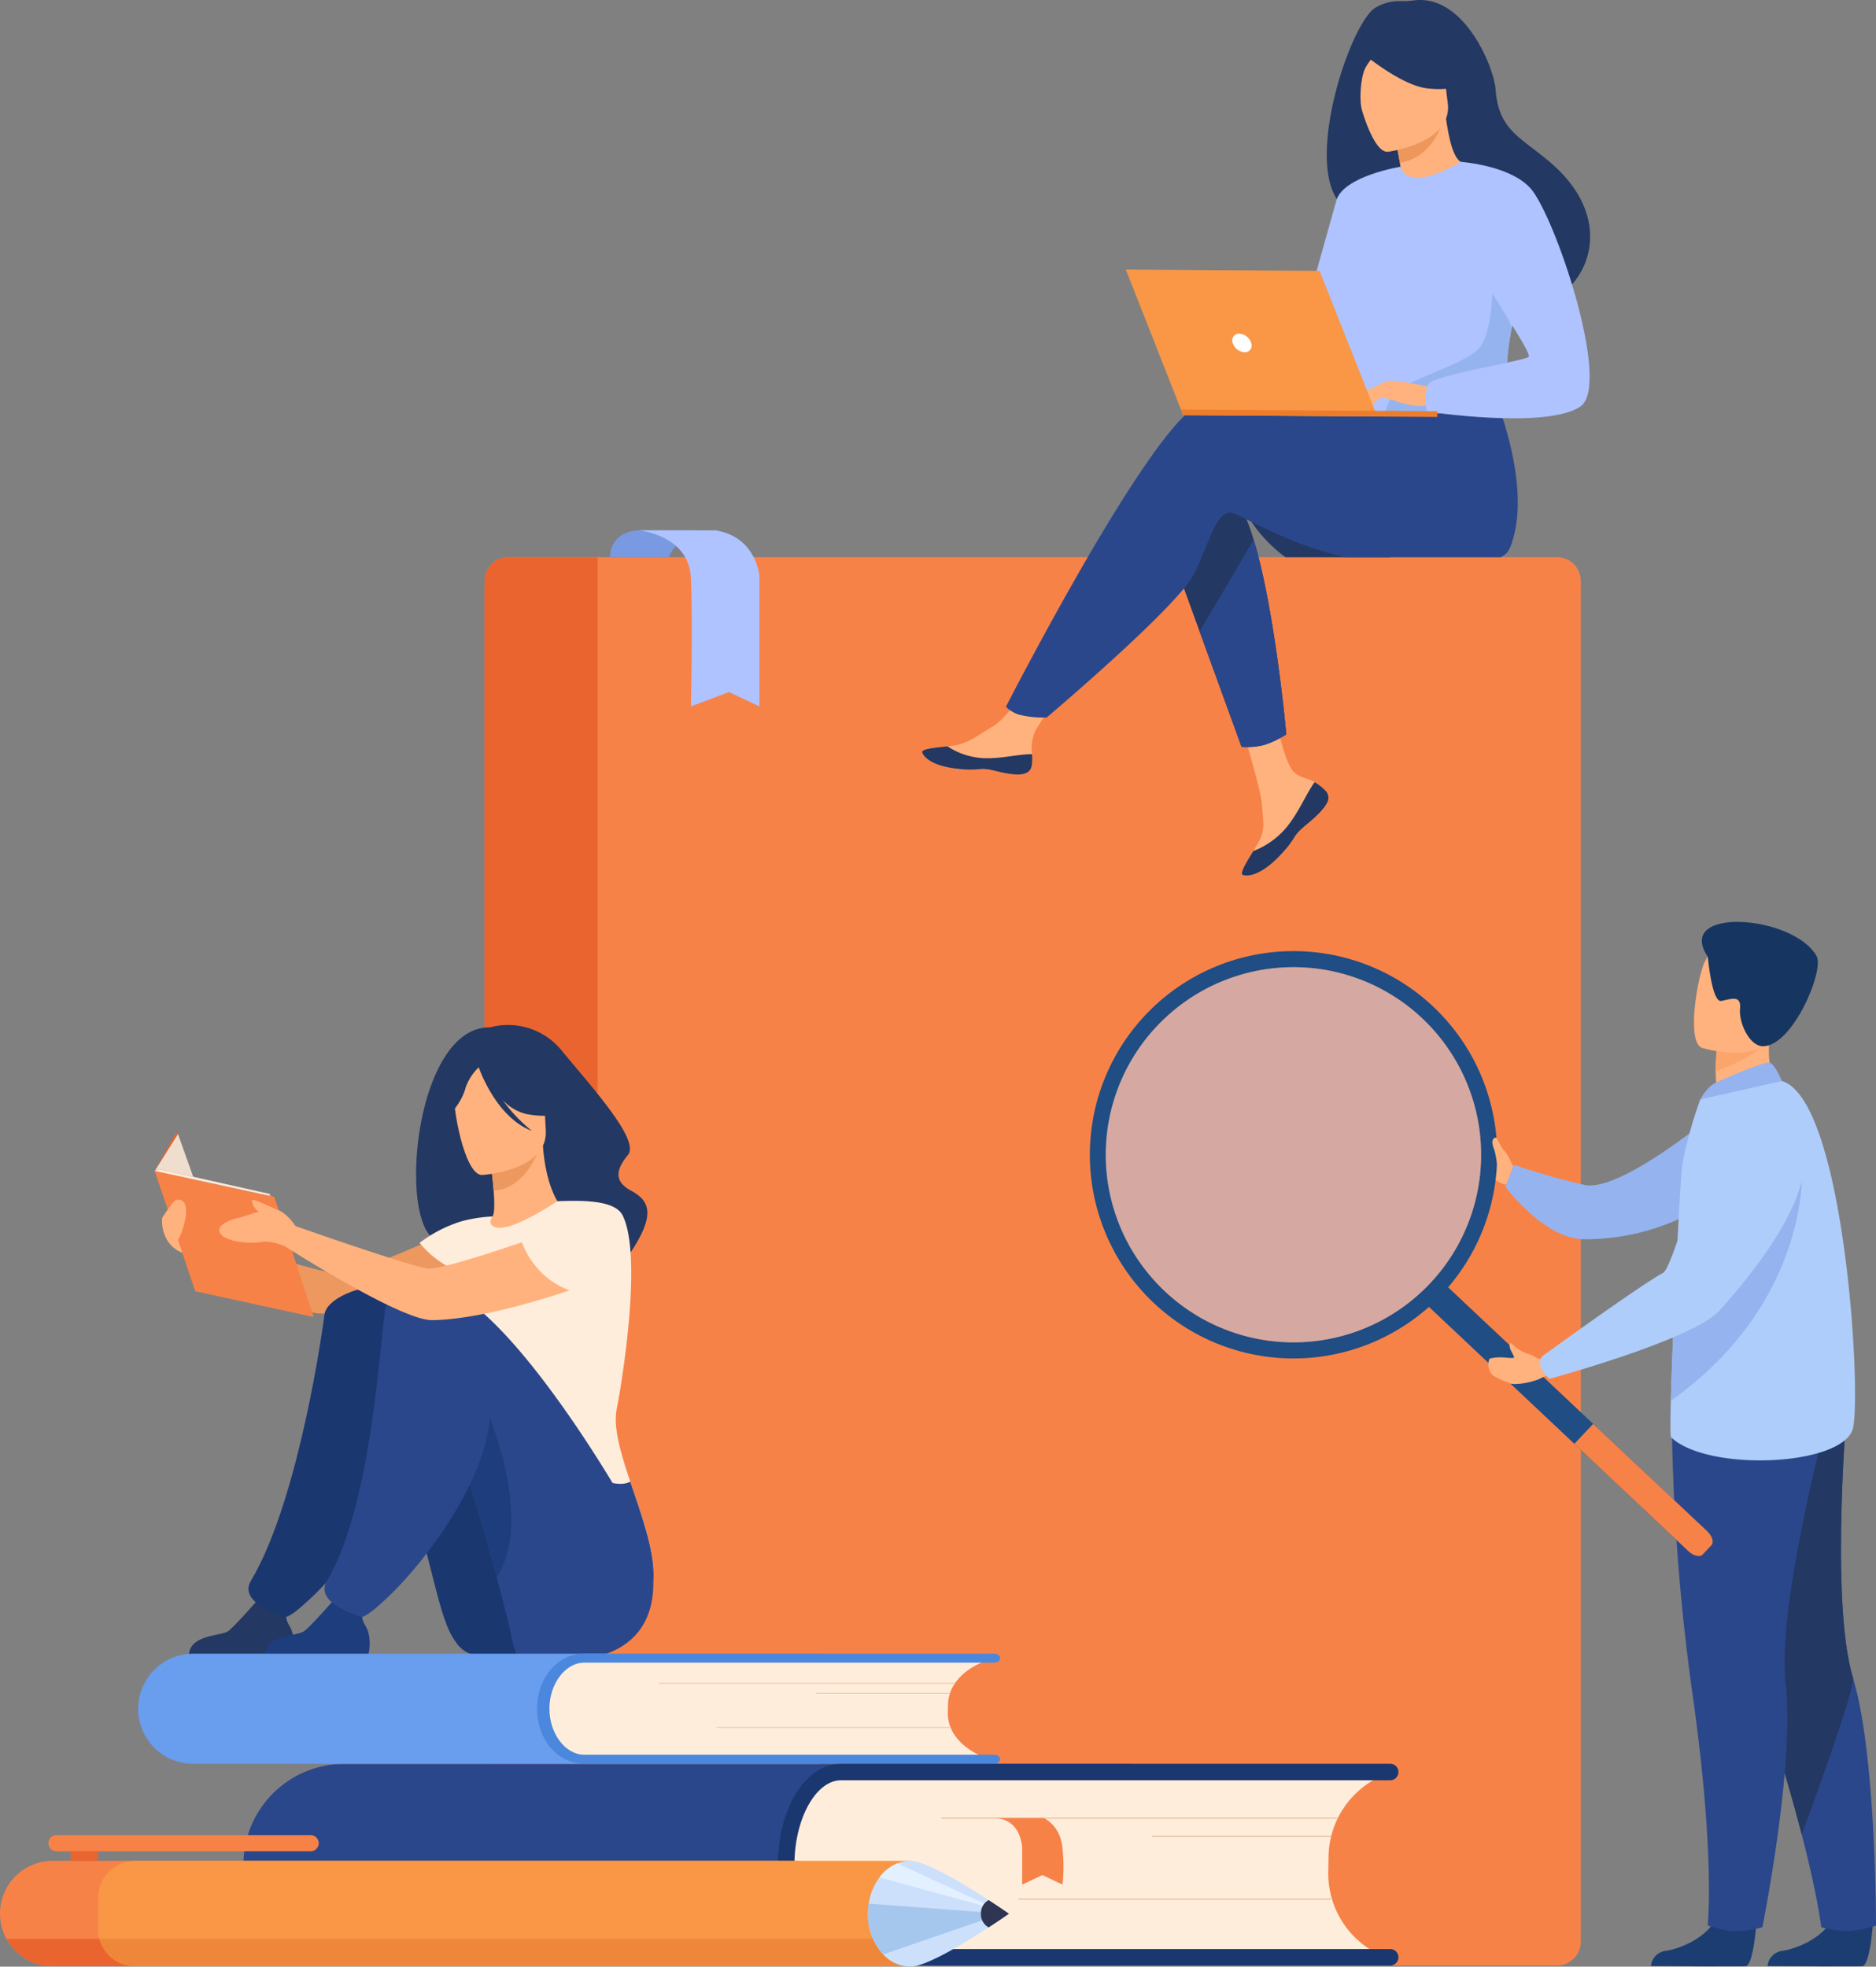 <svg xmlns="http://www.w3.org/2000/svg" width="419.514" height="439.736" viewBox="0 0 419.514 439.736">
  <rect x="0" y="0" width="419.514" height="439.736" fill="#808080" stroke="none"/>
  <g id="Grupo_38211" data-name="Grupo 38211" transform="translate(-296.273 -265.894)">
    <path id="Trazado_82371" data-name="Trazado 82371" d="M1145.724,715.689V1019.92a5.343,5.343,0,0,1-5.343,5.343H905.928a5.346,5.346,0,0,1-5.346-5.343V715.689a5.344,5.344,0,0,1,5.346-5.343h234.453A5.341,5.341,0,0,1,1145.724,715.689Z" transform="translate(-495.945 -319.873)" fill="#f78248"/>
    <path id="Trazado_82372" data-name="Trazado 82372" d="M925.866,710.346v314.917H905.928a5.346,5.346,0,0,1-5.346-5.343V715.689a5.344,5.344,0,0,1,5.346-5.343Z" transform="translate(-495.945 -319.873)" fill="#ea642f"/>
    <path id="Trazado_82376" data-name="Trazado 82376" d="M1007.144,688.95s-6.277-.134-6.49,6h13.192s1.383-4.575,5.426-3v-3Z" transform="translate(-567.967 -304.474)" fill="#7999e2"/>
    <path id="Trazado_82377" data-name="Trazado 82377" d="M1023.806,688.951s11.171,1.064,11.6,10.639,0,28.724,0,28.724l8.511-3.192,6.809,3.192v-29.15s-.638-8.724-9.787-10.213Z" transform="translate(-584.629 -304.475)" fill="#aec3ff"/>
    <g id="Grupo_38190" data-name="Grupo 38190" transform="translate(502.497 265.894)">
      <path id="Trazado_82378" data-name="Trazado 82378" d="M1538.745,679.92h-23.5a31.248,31.248,0,0,1-7.609-7.9q-.842-1.226-1.65-2.649C1502.97,664.035,1530.862,676.358,1538.745,679.92Z" transform="translate(-1433.989 -555.326)" fill="#233862"/>
      <g id="Grupo_38187" data-name="Grupo 38187" transform="translate(0 0)">
        <path id="Trazado_82379" data-name="Trazado 82379" d="M1519.929,844.817a2.251,2.251,0,0,1,.384,2.412.019.019,0,0,1-.006.012c-.593,1.6-2.525,3.381-4.767,5.156-.287.228-.542.435-.764.628-.058.05-.117.1-.172.152s-.089.08-.132.117c-2.093,1.9-1.313,2.347-5.077,6.21-4.291,4.4-7.225,4.461-8.056,4.052-.7-.349.747-2.69,2.355-5.321.078-.127.154-.255.234-.383.214-.35.427-.7.64-1.057,1.885-3.167,1.417-4.662,1.009-9.4-.332-3.848-5.831-21.526-5.831-21.526l8.173-1.349s2.359,14.062,5.053,16.245c1.44,1.163,3.061,1.189,4.447,2.053q.147.09.288.185A10.725,10.725,0,0,1,1519.929,844.817Z" transform="translate(-1429.662 -667.94)" fill="#ffb27d"/>
        <path id="Trazado_82380" data-name="Trazado 82380" d="M1523.553,891.8a2.251,2.251,0,0,1,.385,2.412.02.02,0,0,1-.006.012c-.723,1.6-2.607,3.37-4.775,5.14-.283.232-.534.445-.756.644-.058.05-.117.1-.172.152s-.089.08-.132.117c-2.093,1.9-1.313,2.347-5.077,6.21-4.291,4.4-7.225,4.461-8.056,4.052-.7-.349.747-2.69,2.355-5.321a18.154,18.154,0,0,0,7.633-5.542c2.588-3.255,4.328-7.448,6.092-9.872q.147.09.288.185A10.723,10.723,0,0,1,1523.553,891.8Z" transform="translate(-1433.285 -714.922)" fill="#233862"/>
        <path id="Trazado_82381" data-name="Trazado 82381" d="M1274.189,831.879c-.522,2.516-4.111,2.07-8.116,1.062s-3.061.163-8.767-.509-7.422-2.814-7.59-3.665c-.151-.755,2.673-1,5.7-1.328.381-.04.764-.085,1.146-.129,3.421-.4,5.939-2.592,9.056-4.381,2.952-1.695,7.39-8.653,7.39-8.653l7.828.676s-4.154,6.214-5.763,8.917a9.462,9.462,0,0,0-.806,5.332A10.051,10.051,0,0,1,1274.189,831.879Z" transform="translate(-1249.709 -660.565)" fill="#ffb27d"/>
        <path id="Trazado_82382" data-name="Trazado 82382" d="M1266.072,866.739c-4.006-1.009-3.061.163-8.767-.509s-7.422-2.814-7.59-3.665c-.151-.755,2.673-1,5.7-1.328l.028.058a16.1,16.1,0,0,0,8.161,2.6c3.874.122,7.986-.959,10.661-.9a10.051,10.051,0,0,1-.079,2.679C1273.667,868.194,1270.078,867.748,1266.072,866.739Z" transform="translate(-1249.709 -694.363)" fill="#233862"/>
        <path id="Trazado_82383" data-name="Trazado 82383" d="M1471.961,709.875s-.546.354-1.36.8a18.218,18.218,0,0,1-3.568,1.551,14.511,14.511,0,0,1-3.674.479c-.849.006-1.407-.051-1.407-.051l-9.38-25.795-1.695-4.663-1.8-4.963-.629-1.727-3.054-8.4s7.465-19.14,15.077-10.015a18.494,18.494,0,0,1,2.607,4.714c.556,1.353,1.082,2.879,1.587,4.532.376,1.241.74,2.553,1.091,3.919.948,3.715,1.787,7.819,2.521,11.94C1470.723,695.96,1471.961,709.875,1471.961,709.875Z" transform="translate(-1390.542 -545.667)" fill="#233862"/>
        <path id="Trazado_82384" data-name="Trazado 82384" d="M1429.325,610.9a4.077,4.077,0,0,1-2.17,2.269h-34.62c-8.33-1.724-16.293-5.534-21.071-7.9-.4-.2-.766-.383-1.114-.552a22.8,22.8,0,0,0-3.214-1.458c-2.895-.6-4.382,4.111-6.833,9.91-.5,1.181-1.037,2.4-1.637,3.638a18.645,18.645,0,0,1-2.317,3.338c-.2.242-.409.492-.629.747-8.416,9.83-30.084,28.137-30.084,28.137s-.255,0-.667-.01a21.907,21.907,0,0,1-5.694-.69,8.675,8.675,0,0,1-1.845-.957,4.177,4.177,0,0,1-.878-.788s25.929-50.7,39.353-64.506v0c.195-.2.386-.392.578-.574a10.919,10.919,0,0,1,3.849-2.719c4.574-1.44,34.163.166,34.163.166l.945-1.535,1.58-.112.271-.019,1.318-.1h0l1.819-.128,2.7-.191,7.312-.52,1.174-.083,13.52-.961s.616,1.392,1.449,3.7c.326.9.683,1.937,1.05,3.086C1430.052,589.637,1432.868,601.95,1429.325,610.9Z" transform="translate(-1297.816 -488.578)" fill="#2b478b"/>
        <path id="Trazado_82385" data-name="Trazado 82385" d="M1622.471,302.226c-6.756-5.767-11.576-7.194-12.246-16.325-.364-4.957-7.019-21.352-18.275-19.919a16.867,16.867,0,0,1-2.837.166,10.518,10.518,0,0,0-5.719,1.436c-5.419,3.172-15.4,32.51-8.672,42.819a7.469,7.469,0,0,0,5.365,3.45l.868.488h0c1.209.68,2.541,1.427,3.948,2.224,7.953,4.484,18.368,10.414,23.7,13.411h0l.91.514,1.552.862c.625.341.989.533,1.018.533a23.193,23.193,0,0,0,3.3.929c2.681.558,6.438.871,9.055-.839a14.388,14.388,0,0,0,2.866-2.483C1632.723,323.438,1634.149,312.191,1622.471,302.226Z" transform="translate(-1482.001 -265.894)" fill="#233862"/>
        <path id="Trazado_82386" data-name="Trazado 82386" d="M1628.148,377.043c-.047.03,5.188,1.858,8.708.329,3.311-1.435,5.85-6.849,5.8-6.852-1.5-.08-3.141-1.4-4.349-10.027l-.641.225-10.778,3.793s.754,3.455,1.235,6.743C1628.529,374.014,1628.738,376.658,1628.148,377.043Z" transform="translate(-1521.166 -333.977)" fill="#ffb27d"/>
        <path id="Trazado_82387" data-name="Trazado 82387" d="M1626.889,365.088s.459,2.421,1.1,5.882c6.183-1.068,8.788-6.342,9.681-9.674Z" transform="translate(-1521.166 -334.554)" fill="#ed975d"/>
        <path id="Trazado_82388" data-name="Trazado 82388" d="M1602.018,320.659s14.723-1.87,13.417-11.021-.285-15.555-9.741-14.748-10.78,4.559-11.087,7.72S1598.155,320.909,1602.018,320.659Z" transform="translate(-1497.921 -286.712)" fill="#ffb27d"/>
        <path id="Trazado_82389" data-name="Trazado 82389" d="M1596.691,295.5s9.359,8.181,15.759,8.88,8.84-1.34,8.84-1.34a25.011,25.011,0,0,1-5.99-8.236,4.5,4.5,0,0,0-3.694-2.681C1607.036,291.7,1598.368,291.454,1596.691,295.5Z" transform="translate(-1499.432 -284.609)" fill="#233862"/>
        <path id="Trazado_82390" data-name="Trazado 82390" d="M1598.1,297.719s-3.171,3.023-4.18,5.276c-.973,2.173-1.3,7.385-.549,9.462,0,0-4.841-9.578-2.029-14.195C1594.328,293.365,1598.1,297.719,1598.1,297.719Z" transform="translate(-1494.954 -287.515)" fill="#233862"/>
        <path id="Trazado_82391" data-name="Trazado 82391" d="M1586.645,423.461c.235,29.778-.044,23.554,3.193,26.4.78.686,2.984,1.107,5.886,1.319,9.126.671,25.186-.721,25.808-2.4,2.147-5.823.674-7.648,2.494-16.573.19-.949.424-1.977.7-3.1,1.508-6.129,2.949-8.207-2.179-18.107-4.65-8.967-9.5-16.253-9.938-15.994-12.487,7.294-13.446,1.083-13.446,1.083S1586.529,408.936,1586.645,423.461Z" transform="translate(-1492.202 -358.814)" fill="#aec3ff"/>
        <path id="Trazado_82392" data-name="Trazado 82392" d="M1490.4,739.947s-.546.354-1.36.8a18.218,18.218,0,0,1-3.568,1.551,14.51,14.51,0,0,1-3.674.479c-.849.006-1.407-.051-1.407-.051l-9.38-25.795,2.748-4.663,7.034-11.94,2.308-3.919c.376,1.241.74,2.553,1.092,3.919.948,3.715,1.787,7.819,2.521,11.94C1489.161,726.031,1490.4,739.947,1490.4,739.947Z" transform="translate(-1408.98 -575.739)" fill="#2b478b"/>
        <path id="Trazado_82393" data-name="Trazado 82393" d="M1567.2,398.883s-12.811,2.079-14.352,7.578-10.612,37.822-10.612,37.822,6.5,1.214,9.523-1.769,10.653-27.805,10.653-27.805Z" transform="translate(-1460.24 -361.606)" fill="#aec3ff"/>
        <path id="Trazado_82394" data-name="Trazado 82394" d="M1619.037,514.785c9.126.67,25.186-.721,25.808-2.4,2.147-5.823.674-7.648,2.494-16.573l-4.316-12.432s.631,13.814-3.467,17.417-16.722,6.893-18.723,9.914A11.106,11.106,0,0,0,1619.037,514.785Z" transform="translate(-1515.515 -422.417)" fill="#95b3ef"/>
        <path id="Trazado_82395" data-name="Trazado 82395" d="M1615.488,571.226s-8.993-2.069-10.452-1.28-5.031,3.675-5.484,4.685,3.241-.746,4.441-1.059c.777-.2,2.813.521,3.82.865,4.241,1.447,6.852.736,6.852.736Z" transform="translate(-1501.464 -484.591)" fill="#ffb27d"/>
        <path id="Trazado_82396" data-name="Trazado 82396" d="M1659.112,395s12.089.831,16.235,6.7c5.836,8.262,17.28,43.377,10.547,48-7.584,5.208-34.354,1.134-34.354,1.134s-.862-4.175.393-6.182,21.441-5.122,22.378-6.046-11.5-18.229-11.485-21.021S1659.112,395,1659.112,395Z" transform="translate(-1538.7 -358.814)" fill="#aec3ff"/>
        <path id="Trazado_82397" data-name="Trazado 82397" d="M1608.492,579.34a17.415,17.415,0,0,1-2.526,2.707,1.844,1.844,0,0,1-1.02.211l1.288-2.28Z" transform="translate(-1505.374 -491.481)" fill="#ffb27d"/>
        <path id="Trazado_82398" data-name="Trazado 82398" d="M1605.076,570.407l-5.506,2.626a.979.979,0,0,0,.907.358,13.077,13.077,0,0,0,2.384-.637Z" transform="translate(-1501.504 -485.052)" fill="#ffb27d"/>
      </g>
      <g id="Grupo_38189" data-name="Grupo 38189" transform="translate(45.533 60.27)">
        <g id="Grupo_38188" data-name="Grupo 38188">
          <path id="Trazado_82399" data-name="Trazado 82399" d="M1468.388,513.78l-43.405-.306-12.828-32.562,43.338.306Z" transform="translate(-1412.155 -480.912)" fill="#f99746"/>
          <path id="Trazado_82400" data-name="Trazado 82400" d="M1456.138,592.553l57.317.4-.009,1.265-56.808-.4Z" transform="translate(-1443.809 -561.26)" fill="#ed7d2b"/>
        </g>
        <path id="Trazado_82401" data-name="Trazado 82401" d="M1497.215,534.156a1.5,1.5,0,0,1,1.489-2.056,2.961,2.961,0,0,1,2.645,2.085,1.5,1.5,0,0,1-1.489,2.056A2.962,2.962,0,0,1,1497.215,534.156Z" transform="translate(-1473.315 -517.752)" fill="#fff"/>
      </g>
    </g>
    <g id="Grupo_38196" data-name="Grupo 38196" transform="translate(350.701 660.267)">
      <g id="Grupo_38195" data-name="Grupo 38195">
        <rect id="Rectángulo_32033" data-name="Rectángulo 32033" width="219.535" height="45.093" rx="22.546" transform="translate(219.535 45.123) rotate(180)" fill="#2b478b"/>
        <path id="Trazado_82402" data-name="Trazado 82402" d="M1141.112,1692.118l-.157,9.855a15.788,15.788,0,0,0,15.533,16.037l116.551,1.862.032-1.964a20.089,20.089,0,0,1-10.828-18.156l.055-3.466a20.089,20.089,0,0,1,11.4-17.8v-.04l-116.551-1.861A15.789,15.789,0,0,0,1141.112,1692.118Z" transform="translate(-1019.64 -1675.541)" fill="#ffeddc"/>
        <g id="Grupo_38191" data-name="Grupo 38191" transform="translate(119.539)">
          <path id="Trazado_82403" data-name="Trazado 82403" d="M1271.536,1717.988H1148.748c-7.92,0-14.123-9.911-14.123-22.562s6.2-22.561,14.123-22.561h122.788a1.846,1.846,0,1,1,0,3.692H1148.748c-5.654,0-10.431,8.641-10.431,18.869s4.777,18.869,10.431,18.869h122.788a1.846,1.846,0,1,1,0,3.693Z" transform="translate(-1134.625 -1672.865)" fill="#1b3770"/>
        </g>
        <g id="Grupo_38192" data-name="Grupo 38192" transform="translate(156.076 12.025)">
          <rect id="Rectángulo_32034" data-name="Rectángulo 32034" width="88.66" height="0.267" fill="#e8c2a3"/>
        </g>
        <g id="Grupo_38193" data-name="Grupo 38193" transform="translate(203.15 16.131)">
          <rect id="Rectángulo_32035" data-name="Rectángulo 32035" width="40.086" height="0.267" fill="#e8c2a3"/>
        </g>
        <g id="Grupo_38194" data-name="Grupo 38194" transform="translate(173.307 30.135)">
          <rect id="Rectángulo_32036" data-name="Rectángulo 32036" width="69.929" height="0.267" fill="#e8c2a3"/>
        </g>
      </g>
      <path id="Trazado_82404" data-name="Trazado 82404" d="M1318,1716.242s3.721,1.557,4.163,6.813a37.362,37.362,0,0,1,0,8.055l-4.491-2.137-4.534,2.137v-8.215s-.166-6.652-6.355-6.652Z" transform="translate(-1138.99 -1704.083)" fill="#f78248"/>
    </g>
    <g id="girl_2" data-name="girl 2" transform="translate(330.886 495.08)">
      <path id="Trazado_82405" data-name="Trazado 82405" d="M862.527,1084.063a15.434,15.434,0,0,1,16.157,5.435c7.021,8.448,17.31,19.862,14.639,23.092s-3.2,5.892.627,7.967,5.851,4.823.213,13.447c-3.68,5.629-4.464-1.863-15.639-1.493s-19.722-5.267-23.459-2.169C840.966,1142.033,843.018,1083.744,862.527,1084.063Z" transform="translate(-787.505 -1083.541)" fill="#233862"/>
      <path id="Trazado_82406" data-name="Trazado 82406" d="M719.511,1239.266s-25.679,12.144-30.62,11.928-36.816-10.606-36.816-10.606l.775,5.238s23.5,13.513,31.71,14.28c8.088.755,35.74-7.258,38.41-8.95S727.27,1240.978,719.511,1239.266Z" transform="translate(-647.98 -1195.616)" fill="#ed985f"/>
      <path id="Trazado_82407" data-name="Trazado 82407" d="M881.258,1208.425a26.183,26.183,0,0,0,9.151,3.895c14.106,3.259,19.511-8.663,21.541-16.846a12.124,12.124,0,0,0-4.779-1.468c-1.019-.12-2.092-.2-2.98-.244-1.584-1.213-3.944-6.178-4.466-13.887l-.664.178-11.117,3.043s.509,3.534.759,6.874c.193,2.614.223,5.111-.272,5.723-.867.188-1.388.311-1.388.311a.034.034,0,0,1-.006.011A71.548,71.548,0,0,0,881.258,1208.425Z" transform="translate(-812.923 -1152.872)" fill="#ffb27d"/>
      <path id="Trazado_82408" data-name="Trazado 82408" d="M905.114,1183.56s.511,3.531.759,6.874c6.3-.631,9.221-6.627,10.359-9.916Z" transform="translate(-830.092 -1153.335)" fill="#ed985f"/>
      <path id="Trazado_82409" data-name="Trazado 82409" d="M882.419,1137.3s14.949-.825,14.292-10.127.83-15.673-8.742-15.539-11.175,3.813-11.71,6.972S878.513,1137.275,882.419,1137.3Z" transform="translate(-809.277 -1103.759)" fill="#ffb27d"/>
      <path id="Trazado_82410" data-name="Trazado 82410" d="M870.953,1108.482c2.107-2.963,3.9-2.474,4.933-1.7a10.463,10.463,0,0,1,13.574,1.185,17.814,17.814,0,0,0,6.564,10.08s-2.6,1.876-8.991.713a10.692,10.692,0,0,1-5.334-3.142,34.929,34.929,0,0,0,6.52,6.892c-7.743-2.927-11.5-13.134-11.879-14.215a11.729,11.729,0,0,0-2.945,4.573c-.575,2.422-3.052,6.208-4.486,6.144C868.911,1119.008,867.792,1112.926,870.953,1108.482Z" transform="translate(-803.898 -1098.837)" fill="#233862"/>
      <path id="Trazado_82411" data-name="Trazado 82411" d="M856.657,1239.339c-.807,7.2.393,10.382,7.864,27.02,6.313,14.062-.852,26.724-.852,26.724s15.358,12.348,26.385,17.126c6.128,2.659,10.922,2.978,10.995-2.457.083-6.15-2.805-13.906-5.228-21.135-2.09-6.233-3.836-12.077-3.039-16.162,1.35-6.9,5.752-34.472,1.35-43.345-1.58-3.188-7.784-3.476-14.589-3.195-2.119,1.366-10.187,6.533-13.5,5.889-.035-.006-.1-.022-.185-.042-1.561-.392-1.561-1.324-.849-2.435a31.385,31.385,0,0,0-7.175,1.149,30.38,30.38,0,0,0-9.122,4.749A22.494,22.494,0,0,0,856.657,1239.339Z" transform="translate(-789.498 -1184.508)" fill="#ffeddc"/>
      <path id="Trazado_82412" data-name="Trazado 82412" d="M806.216,1376.9a6.911,6.911,0,0,1-4.972-3.026q-.269-.4-.575-.865c-4.231-6.405-5.878-26.021-15.395-46.919-2.318-5.088-10.64-6-12.908-11.754,0,0-5.585-18.641,10.689-19.191s43.584,51.868,44.015,57.365C827.489,1357.838,837.831,1380.471,806.216,1376.9Z" transform="translate(-733.888 -1235.831)" fill="#1b3770"/>
      <path id="Trazado_82413" data-name="Trazado 82413" d="M664.743,1554.449h23.163s.866-3.694-.655-6.209c-1.346-2.224-.83-3.491.167-5.332a9,9,0,0,1-3.9.735,8.159,8.159,0,0,1-3.445-1.212c-1,1.136-5.266,5.974-6.6,6.933C671.959,1550.453,665.209,1550.065,664.743,1554.449Z" transform="translate(-657.097 -1413.805)" fill="#233862"/>
      <path id="Trazado_82414" data-name="Trazado 82414" d="M729.2,1298.646c-1.395,10.457-6.841,43.46-16.449,59.562-3.1,5.191,7.8,8.1,7.863,8.086,1.462-.383,3.9-2.714,5.021-3.725,7.8-7.03,23.635-26.936,23.635-42.9,0-7.781.137-22.643-5.522-26.42C740.258,1290.926,729.749,1294.492,729.2,1298.646Z" transform="translate(-691.246 -1233.941)" fill="#1b3770"/>
      <path id="Trazado_82415" data-name="Trazado 82415" d="M823.2,1311.4c2.269,5.751,8.646,5.049,10.966,10.136.1.214.195.431.29.645,1.19,2.64,2.314,5.279,3.377,7.89,2.218,5.448,5.518,16.849,8,26.085,1.685,6.268,2.991,11.541,3.32,13.274a25.786,25.786,0,0,0,1.385,4.724c35.481,5.473,31.006-18.974,29.06-24.687-1.775-5.218-32.7-59.106-48.972-58.553S823.2,1311.4,823.2,1311.4Z" transform="translate(-769.407 -1232.781)" fill="#2b478b"/>
      <path id="Trazado_82416" data-name="Trazado 82416" d="M725.4,1554.449h23.163s.866-3.694-.654-6.209c-1.346-2.224-.83-3.491.167-5.332a9,9,0,0,1-3.9.735,8.164,8.164,0,0,1-3.445-1.212c-1,1.136-5.265,5.974-6.6,6.933C732.62,1550.453,725.87,1550.065,725.4,1554.449Z" transform="translate(-700.755 -1413.805)" fill="#1e3d7c"/>
      <path id="Trazado_82417" data-name="Trazado 82417" d="M869.524,1383.1c1.19,2.64,2.314,5.279,3.377,7.89,2.218,5.448,5.518,16.849,8,26.085.019.038.042.076.061.115,9.224-14.385-4.066-41.635-4.066-41.635A16.154,16.154,0,0,0,869.524,1383.1Z" transform="translate(-804.478 -1293.704)" fill="#1e3d7c"/>
      <path id="Trazado_82418" data-name="Trazado 82418" d="M786.374,1298.968c-1.395,10.457-3.359,44.2-12.967,60.3-3.1,5.191,7.8,8.1,7.863,8.086,1.462-.383,3.9-2.714,5.021-3.726,7.8-7.03,23.635-26.936,23.635-42.9,0-7.781-9.132-22.019-14.791-25.8A5.692,5.692,0,0,0,786.374,1298.968Z" transform="translate(-734.904 -1235.005)" fill="#2b478b"/>
      <g id="Grupo_38198" data-name="Grupo 38198" transform="translate(0 23.975)">
        <g id="Grupo_38197" data-name="Grupo 38197">
          <path id="Trazado_82419" data-name="Trazado 82419" d="M637.464,1177.739l4.8-8.664,3.769,10.517,22.554,20.554-22.063,4.5Z" transform="translate(-637.464 -1169.074)" fill="#ea642f"/>
          <path id="Trazado_82420" data-name="Trazado 82420" d="M664.192,1205.763l8.8,26.879-26.47-5.753-9.062-26.9Z" transform="translate(-637.464 -1191.321)" fill="#f78248"/>
          <path id="Trazado_82421" data-name="Trazado 82421" d="M663.176,1204.146l-24.625-5.529-1.087.384L663,1204.52Z" transform="translate(-637.464 -1190.336)" fill="#fcecdb"/>
          <path id="Trazado_82422" data-name="Trazado 82422" d="M728.731,1218.342l.295.476-.474-.1Z" transform="translate(-703.02 -1204.532)" fill="#eac5a4"/>
        </g>
        <path id="Trazado_82423" data-name="Trazado 82423" d="M637.464,1178.82l5.192-8.243,3.4,9.544-7.5-1.684Z" transform="translate(-637.464 -1170.156)" fill="#efdece"/>
      </g>
      <path id="Trazado_82424" data-name="Trazado 82424" d="M693.371,1227.114c.835-.16,2.626-.836,4.439-1.334a3.72,3.72,0,0,1-1.312-1.467c-.324-1.022-.539-1.351.539-1.027s4.851,2.054,4.851,2.054l-.01.005c2.144.626,4.119,3.656,4.119,3.656s26.539,9.329,29.732,9.489c4.939.248,37.815-11.859,37.815-11.859,7.759,1.712,6.018,11.245,3.348,12.938s-26.326,10.3-40.346,10.459c-7.1.082-32.932-16.52-32.932-16.52s-3.019-1.38-5.392-.948-7.872,0-9.058-1.941S691.969,1227.384,693.371,1227.114Z" transform="translate(-674.517 -1184.03)" fill="#ffb27d"/>
      <path id="Trazado_82425" data-name="Trazado 82425" d="M930.328,1239.539s2.94,9.308,13.039,11.426c0,0,16.676-5.137,8.373-16.5C951.74,1234.467,943.53,1228.367,930.328,1239.539Z" transform="translate(-848.239 -1190.966)" fill="#ffeddc"/>
      <path id="Trazado_82426" data-name="Trazado 82426" d="M643.247,1227.636l0,0a2.548,2.548,0,0,1,.088-.757s2.379-3.762,3.158-3.916c2.373-.469,2.373,2.656,1.87,4.671-.35,1.4-.862,3.435-1.584,4.163l1.008,2.994C642.958,1232.821,643.247,1227.636,643.247,1227.636Z" transform="translate(-641.623 -1183.85)" fill="#ffb27d"/>
      <path id="Trazado_82427" data-name="Trazado 82427" d="M978.583,1462.452c6.128,2.659,10.922,2.978,10.995-2.457.083-6.15-2.805-13.906-5.228-21.135,0,0-3.335,2.3-10.516-2.965C968.169,1431.742,975.312,1453.2,978.583,1462.452Z" transform="translate(-878.027 -1336.751)" fill="#2b478b"/>
    </g>
    <g id="Grupo_38200" data-name="Grupo 38200" transform="translate(296.273 676.228)">
      <path id="Trazado_82428" data-name="Trazado 82428" d="M513.979,1762.1a11.2,11.2,0,0,0,.089,1.436,11.775,11.775,0,0,0,11.694,10.347H691.49a11.785,11.785,0,0,0,0-23.57H525.763A11.785,11.785,0,0,0,513.979,1762.1Z" transform="translate(-513.979 -1744.568)" fill="#f78248"/>
      <path id="Trazado_82429" data-name="Trazado 82429" d="M554.433,1733.424h56.822a1.814,1.814,0,0,0,1.809-1.808h0a1.814,1.814,0,0,0-1.809-1.809H554.433a1.814,1.814,0,0,0-1.809,1.809h0A1.814,1.814,0,0,0,554.433,1733.424Z" transform="translate(-541.792 -1729.807)" fill="#f78248"/>
      <rect id="Rectángulo_32037" data-name="Rectángulo 32037" width="6.159" height="2.133" transform="translate(21.938 5.75) rotate(180)" fill="#ea642f"/>
      <path id="Trazado_82430" data-name="Trazado 82430" d="M519.08,1812.477a11.8,11.8,0,0,0,10.354,6.147h35.1v-6.147Z" transform="translate(-517.65 -1789.305)" fill="#ea642f"/>
      <path id="Trazado_82431" data-name="Trazado 82431" d="M781.546,1758.651v6.9a8.328,8.328,0,0,1-8.33,8.333H600.581a8.327,8.327,0,0,1-8.33-8.333v-6.9a8.331,8.331,0,0,1,8.33-8.333H773.216A8.331,8.331,0,0,1,781.546,1758.651Z" transform="translate(-570.311 -1744.569)" fill="#f99746"/>
      <path id="Trazado_82432" data-name="Trazado 82432" d="M782,1812.477a8.328,8.328,0,0,1-8.04,6.147H601.327a8.329,8.329,0,0,1-8.04-6.147Z" transform="translate(-571.057 -1789.305)" fill="#ef873a"/>
      <g id="Grupo_38199" data-name="Grupo 38199" transform="translate(194.089 5.749)">
        <path id="Trazado_82433" data-name="Trazado 82433" d="M1206.413,1762.146a13.1,13.1,0,0,0,3.428,9.1c.048.048.093.1.14.144a8.362,8.362,0,0,0,5.914,2.582c3.495,0,12.157-5.272,17.525-8.774,2.675-1.746,4.532-3.051,4.532-3.051s-1.858-1.305-4.532-3.051c-5.368-3.5-14.031-8.777-17.525-8.777a7.821,7.821,0,0,0-2.9.562,9.5,9.5,0,0,0-4,3.154,13.01,13.01,0,0,0-2.4,5.767.688.688,0,0,0-.01.076A14.628,14.628,0,0,0,1206.413,1762.146Z" transform="translate(-1206.413 -1750.317)" fill="#cde0fb"/>
        <path id="Trazado_82434" data-name="Trazado 82434" d="M1206.413,1786.689a13.1,13.1,0,0,0,3.428,9.1l26.57-9.141-29.823-2.228A14.627,14.627,0,0,0,1206.413,1786.689Z" transform="translate(-1206.413 -1774.861)" fill="#a6c7ed"/>
        <path id="Trazado_82435" data-name="Trazado 82435" d="M1215.636,1755.475l26.507,7.239-22.511-10.392A9.5,9.5,0,0,0,1215.636,1755.475Z" transform="translate(-1213.051 -1751.76)" fill="#e3f0ff"/>
        <path id="Trazado_82436" data-name="Trazado 82436" d="M1296.594,1784.682a3.272,3.272,0,0,0,1.73,3.051c2.675-1.746,4.532-3.051,4.532-3.051s-1.858-1.305-4.532-3.051A3.264,3.264,0,0,0,1296.594,1784.682Z" transform="translate(-1271.316 -1772.854)" fill="#2e3552"/>
      </g>
    </g>
    <g id="Grupo_38204" data-name="Grupo 38204" transform="translate(539.991 472.029)">
      <path id="Trazado_82437" data-name="Trazado 82437" d="M1941.881,1182.333s-.8-1.809-1.325-2.666-2.747-3.366-3.126-2.8-1.895,4.393-1.089,5.464-.052,2.935,3.952,4.063Z" transform="translate(-1847.205 -1127.599)" fill="#ffb27d"/>
      <path id="Trazado_82438" data-name="Trazado 82438" d="M1996.7,1155.82s-20.5,17.11-28.49,15.526a157.643,157.643,0,0,1-15.841-4.527l-1.918,4.906s8.6,11.668,17.57,11.745a51.084,51.084,0,0,0,24.374-6.069Z" transform="translate(-1857.529 -1112.51)" fill="#95b3ef"/>
      <path id="Trazado_82439" data-name="Trazado 82439" d="M2183.155,1791.737s-.6,9.6-2.452,9.736c-.247.018-9.418.018-9.418.018l-11.708-.068a3.8,3.8,0,0,1,3.5-3.418c3.422-.6,9.151-3,11.224-7.525C2176.479,1785.723,2183.155,1791.737,2183.155,1791.737Z" transform="translate(-2008.035 -1567.957)" fill="#1c3d72"/>
      <path id="Trazado_82440" data-name="Trazado 82440" d="M2144.117,1497.78a24.413,24.413,0,0,1-6.338,1.191,23.272,23.272,0,0,1-5.917-.844s-.671-6.48-4.358-20.758c-1.933-7.484-4.694-17.106-8.622-29.063-10.86-33.045-14.162-52.376-14.464-54.207-.016-.1-.022-.144-.022-.144l.035-.016,33.388-14.659s-4.127,45.543,1.138,63.024a73.787,73.787,0,0,1,1.911,8.375C2144.194,1469.667,2144.117,1497.78,2144.117,1497.78Z" transform="translate(-1968.322 -1273.334)" fill="#2b478b"/>
      <path id="Trazado_82441" data-name="Trazado 82441" d="M2127.563,1477.369c-1.934-7.484-4.694-17.106-8.622-29.063-10.86-33.045-14.163-52.376-14.464-54.207,0-.054.007-.106.013-.16l33.388-14.659s-4.126,45.543,1.138,63.024C2139.753,1444.747,2127.563,1477.369,2127.563,1477.369Z" transform="translate(-1968.38 -1273.334)" fill="#233862"/>
      <path id="Trazado_82442" data-name="Trazado 82442" d="M2090.121,1791.737s-.6,9.6-2.452,9.736c-.247.018-9.419.018-9.419.018l-11.708-.068a3.8,3.8,0,0,1,3.5-3.418c3.422-.6,9.151-3,11.224-7.525C2083.446,1785.723,2090.121,1791.737,2090.121,1791.737Z" transform="translate(-1941.078 -1567.957)" fill="#1c3d72"/>
      <path id="Trazado_82443" data-name="Trazado 82443" d="M2083.1,1383.108a475.332,475.332,0,0,0,4.673,65.748c5.106,36.236,3.375,51.617,3.375,51.617a34.74,34.74,0,0,0,4.924,1.252,22.34,22.34,0,0,0,7.306-.845s7.309-36.249,5.213-54.386,10.008-62.236,10.008-62.236Z" transform="translate(-1952.992 -1276.089)" fill="#2b478b"/>
      <path id="Trazado_82444" data-name="Trazado 82444" d="M2132.046,1099.261l-6.517,4.274-5.937-1.679c-1.085-1.548-1.372-4.532-1.388-7.118a44.208,44.208,0,0,1,.233-4.739l8.793-3.881,3.281-1.446c-.009.051-.255,2.693-.29,3.08A22.45,22.45,0,0,0,2132.046,1099.261Z" transform="translate(-1978.259 -1061.305)" fill="#ffb27d"/>
      <path id="Trazado_82445" data-name="Trazado 82445" d="M2082.248,1207.629c8.112,7.832,38.813,6.515,40.705-2.115s-2.064-73.459-15.92-77.532c-2.875-.845-18.249,4.124-18.249,4.124a97.493,97.493,0,0,0-3.994,14.344c-.307,1.564-1.2,18.131-1.874,33.631-.313,7.249-.578,14.266-.713,19.4C2082.08,1204.3,2082.074,1207.458,2082.248,1207.629Z" transform="translate(-1952.285 -1092.406)" fill="#afcdfb"/>
      <path id="Trazado_82446" data-name="Trazado 82446" d="M2129.563,1091.583c-1.784,3.016-8.042,5.656-11.359,6.865a44.211,44.211,0,0,1,.233-4.739l8.793-3.881C2129.174,1089.8,2130.358,1090.236,2129.563,1091.583Z" transform="translate(-1978.259 -1065.014)" fill="#fca56b"/>
      <path id="Trazado_82447" data-name="Trazado 82447" d="M2102.657,1041.893s14.167,4.419,16.784-4.446,6.208-14.265-2.728-17.462-11.7-.335-13.292,2.412S2099.04,1040.515,2102.657,1041.893Z" transform="translate(-1965.796 -1013.734)" fill="#ffb27d"/>
      <path id="Trazado_82448" data-name="Trazado 82448" d="M2108.5,1009.115s.9,10.316,3.037,9.868,4.482-1.406,4.169,1.7,2.075,8.441,5.151,8.428c6.6-.028,13.767-16.958,11.961-20.168C2127.6,999.684,2100.963,997.814,2108.5,1009.115Z" transform="translate(-1970.314 -1001.307)" fill="#163560"/>
      <path id="Trazado_82449" data-name="Trazado 82449" d="M2109.678,1117.86c.183-.077,10.547-4.726,11.759-4.326s2.723,4.1,2.723,4.1l-18.25,4.126S2107.346,1118.842,2109.678,1117.86Z" transform="translate(-1969.411 -1082.059)" fill="#95b3ef"/>
      <g id="Grupo_38202" data-name="Grupo 38202" transform="translate(0 6.533)">
        <path id="Trazado_82450" data-name="Trazado 82450" d="M1885.994,1293.888l58.1,54.7c1.139,1.072,2.575,1.414,3.191.759l1.961-2.083c.616-.655.189-2.068-.95-3.14l-58.1-54.7c-1.139-1.072-2.575-1.414-3.191-.759l-1.961,2.083C1884.427,1291.4,1884.855,1292.816,1885.994,1293.888Z" transform="translate(-1810.251 -1214.413)" fill="#1f4d84"/>
        <path id="Trazado_82451" data-name="Trazado 82451" d="M2005.472,1406.2l25.494,24c1.139,1.072,2.575,1.414,3.191.759l1.961-2.083c.616-.655.189-2.068-.95-3.14l-25.494-24Z" transform="translate(-1897.126 -1296.032)" fill="#f78248"/>
        <path id="Trazado_82452" data-name="Trazado 82452" d="M1697.633,1038.946a45.53,45.53,0,0,0-64.362-1.959c-.243.227-.482.457-.715.689a45.538,45.538,0,1,0,65.077,1.27Zm-4.423,61.752a41.945,41.945,0,1,1,1.806-59.287A41.893,41.893,0,0,1,1693.209,1100.7Z" transform="translate(-1618.935 -1024.614)" fill="#1f4d84"/>
        <g id="Grupo_38201" data-name="Grupo 38201" transform="translate(3.595 3.596)" opacity="0.5">
          <path id="Trazado_82453" data-name="Trazado 82453" d="M1643.156,1108.12a41.944,41.944,0,1,0,1.807-59.285A41.769,41.769,0,0,0,1643.156,1108.12Z" transform="translate(-1631.761 -1037.442)" fill="#b3cff9"/>
        </g>
      </g>
      <path id="Trazado_82454" data-name="Trazado 82454" d="M2082.434,1246.6c32.012-22.811,29.35-53.25,29.35-53.25-11.7,6.6-23.31,21.19-28.637,33.847C2082.834,1234.441,2082.569,1241.458,2082.434,1246.6Z" transform="translate(-1952.516 -1139.517)" fill="#95b3ef"/>
      <g id="Grupo_38203" data-name="Grupo 38203" transform="translate(89.127 39.703)">
        <path id="Trazado_82455" data-name="Trazado 82455" d="M1946.1,1339.776a8.736,8.736,0,0,1-4.088-2.526s-.963.066.158,2.119c.094.172.3.613.459.925a.2.2,0,0,1-.168.287c-1.3.1-2.612-.417-5.122.107-.346.072-.447.9-.434,1.255a3.2,3.2,0,0,0,.674,2.187c.4.533,1.533,1.107,4.045,2.119.957.385,3.694.095,6.259-.786l2.05-.949-.636-3.809-.515.108C1947.968,1340.983,1946.955,1339.985,1946.1,1339.776Z" transform="translate(-1936.907 -1282.788)" fill="#ffb27d"/>
        <path id="Trazado_82456" data-name="Trazado 82456" d="M2026.75,1142.95s28.764,5.477-8.462,47.13c-5.954,6.661-38.12,15.335-38.12,15.335s-3.262-2.776-1.618-5.024c0,0,22.147-16.082,27.02-18.639,2.192-1.151,8.508-25.67,12.081-31.575A16.111,16.111,0,0,1,2026.75,1142.95Z" transform="translate(-1966.544 -1142.95)" fill="#afcdfb"/>
      </g>
      <path id="Trazado_82457" data-name="Trazado 82457" d="M1943.907,1180.38a14.656,14.656,0,0,1-1.125-2.746,15.171,15.171,0,0,0-1.856-4.2c-.2-.2-.84.057-.915.9a4.87,4.87,0,0,0,.462,1.819,20.486,20.486,0,0,1,.609,3.615C1941.527,1181.211,1943.907,1180.38,1943.907,1180.38Z" transform="translate(-1850.01 -1125.14)" fill="#ffb27d"/>
    </g>
    <g id="Grupo_38210" data-name="Grupo 38210" transform="translate(327.167 635.648)">
      <g id="Grupo_38209" data-name="Grupo 38209" transform="translate(0)">
        <path id="Trazado_82458" data-name="Trazado 82458" d="M636.514,1609.726H775.722a12.316,12.316,0,0,0,12.316-12.316h0a12.316,12.316,0,0,0-12.316-12.316H636.514A12.316,12.316,0,0,0,624.2,1597.41h0A12.316,12.316,0,0,0,636.514,1609.726Z" transform="translate(-624.198 -1585.078)" fill="#699dee"/>
        <path id="Trazado_82459" data-name="Trazado 82459" d="M947.314,1595.537l-.118,5.376c-.1,4.755,5.087,8.672,11.593,8.748l86.983,1.016.023-1.071c-4.88-1.855-8.175-5.61-8.081-9.9l.041-1.891c.094-4.293,3.551-7.969,8.51-9.71v-.022l-86.982-1.016C952.777,1586.988,947.418,1590.782,947.314,1595.537Z" transform="translate(-856.659 -1586.494)" fill="#ffeddc"/>
        <g id="Grupo_38205" data-name="Grupo 38205" transform="translate(89.212)">
          <path id="Trazado_82460" data-name="Trazado 82460" d="M1044.649,1609.649H953.012c-5.91,0-10.54-5.406-10.54-12.307s4.63-12.307,10.54-12.307h91.637c.761,0,1.378.451,1.378,1.007s-.617,1.007-1.378,1.007H953.012c-4.22,0-7.785,4.713-7.785,10.292s3.565,10.293,7.785,10.293h91.637c.761,0,1.378.451,1.378,1.007S1045.41,1609.649,1044.649,1609.649Z" transform="translate(-942.472 -1585.035)" fill="#4b87dd"/>
        </g>
        <g id="Grupo_38206" data-name="Grupo 38206" transform="translate(116.48 6.547)">
          <rect id="Rectángulo_32038" data-name="Rectángulo 32038" width="66.167" height="0.17" fill="#e8c2a3"/>
        </g>
        <g id="Grupo_38207" data-name="Grupo 38207" transform="translate(151.611 8.787)">
          <rect id="Rectángulo_32039" data-name="Rectángulo 32039" width="29.916" height="0.17" fill="#e8c2a3"/>
        </g>
        <g id="Grupo_38208" data-name="Grupo 38208" transform="translate(129.339 16.426)">
          <rect id="Rectángulo_32040" data-name="Rectángulo 32040" width="52.188" height="0.17" fill="#e8c2a3"/>
        </g>
      </g>
    </g>
  </g>
</svg>
